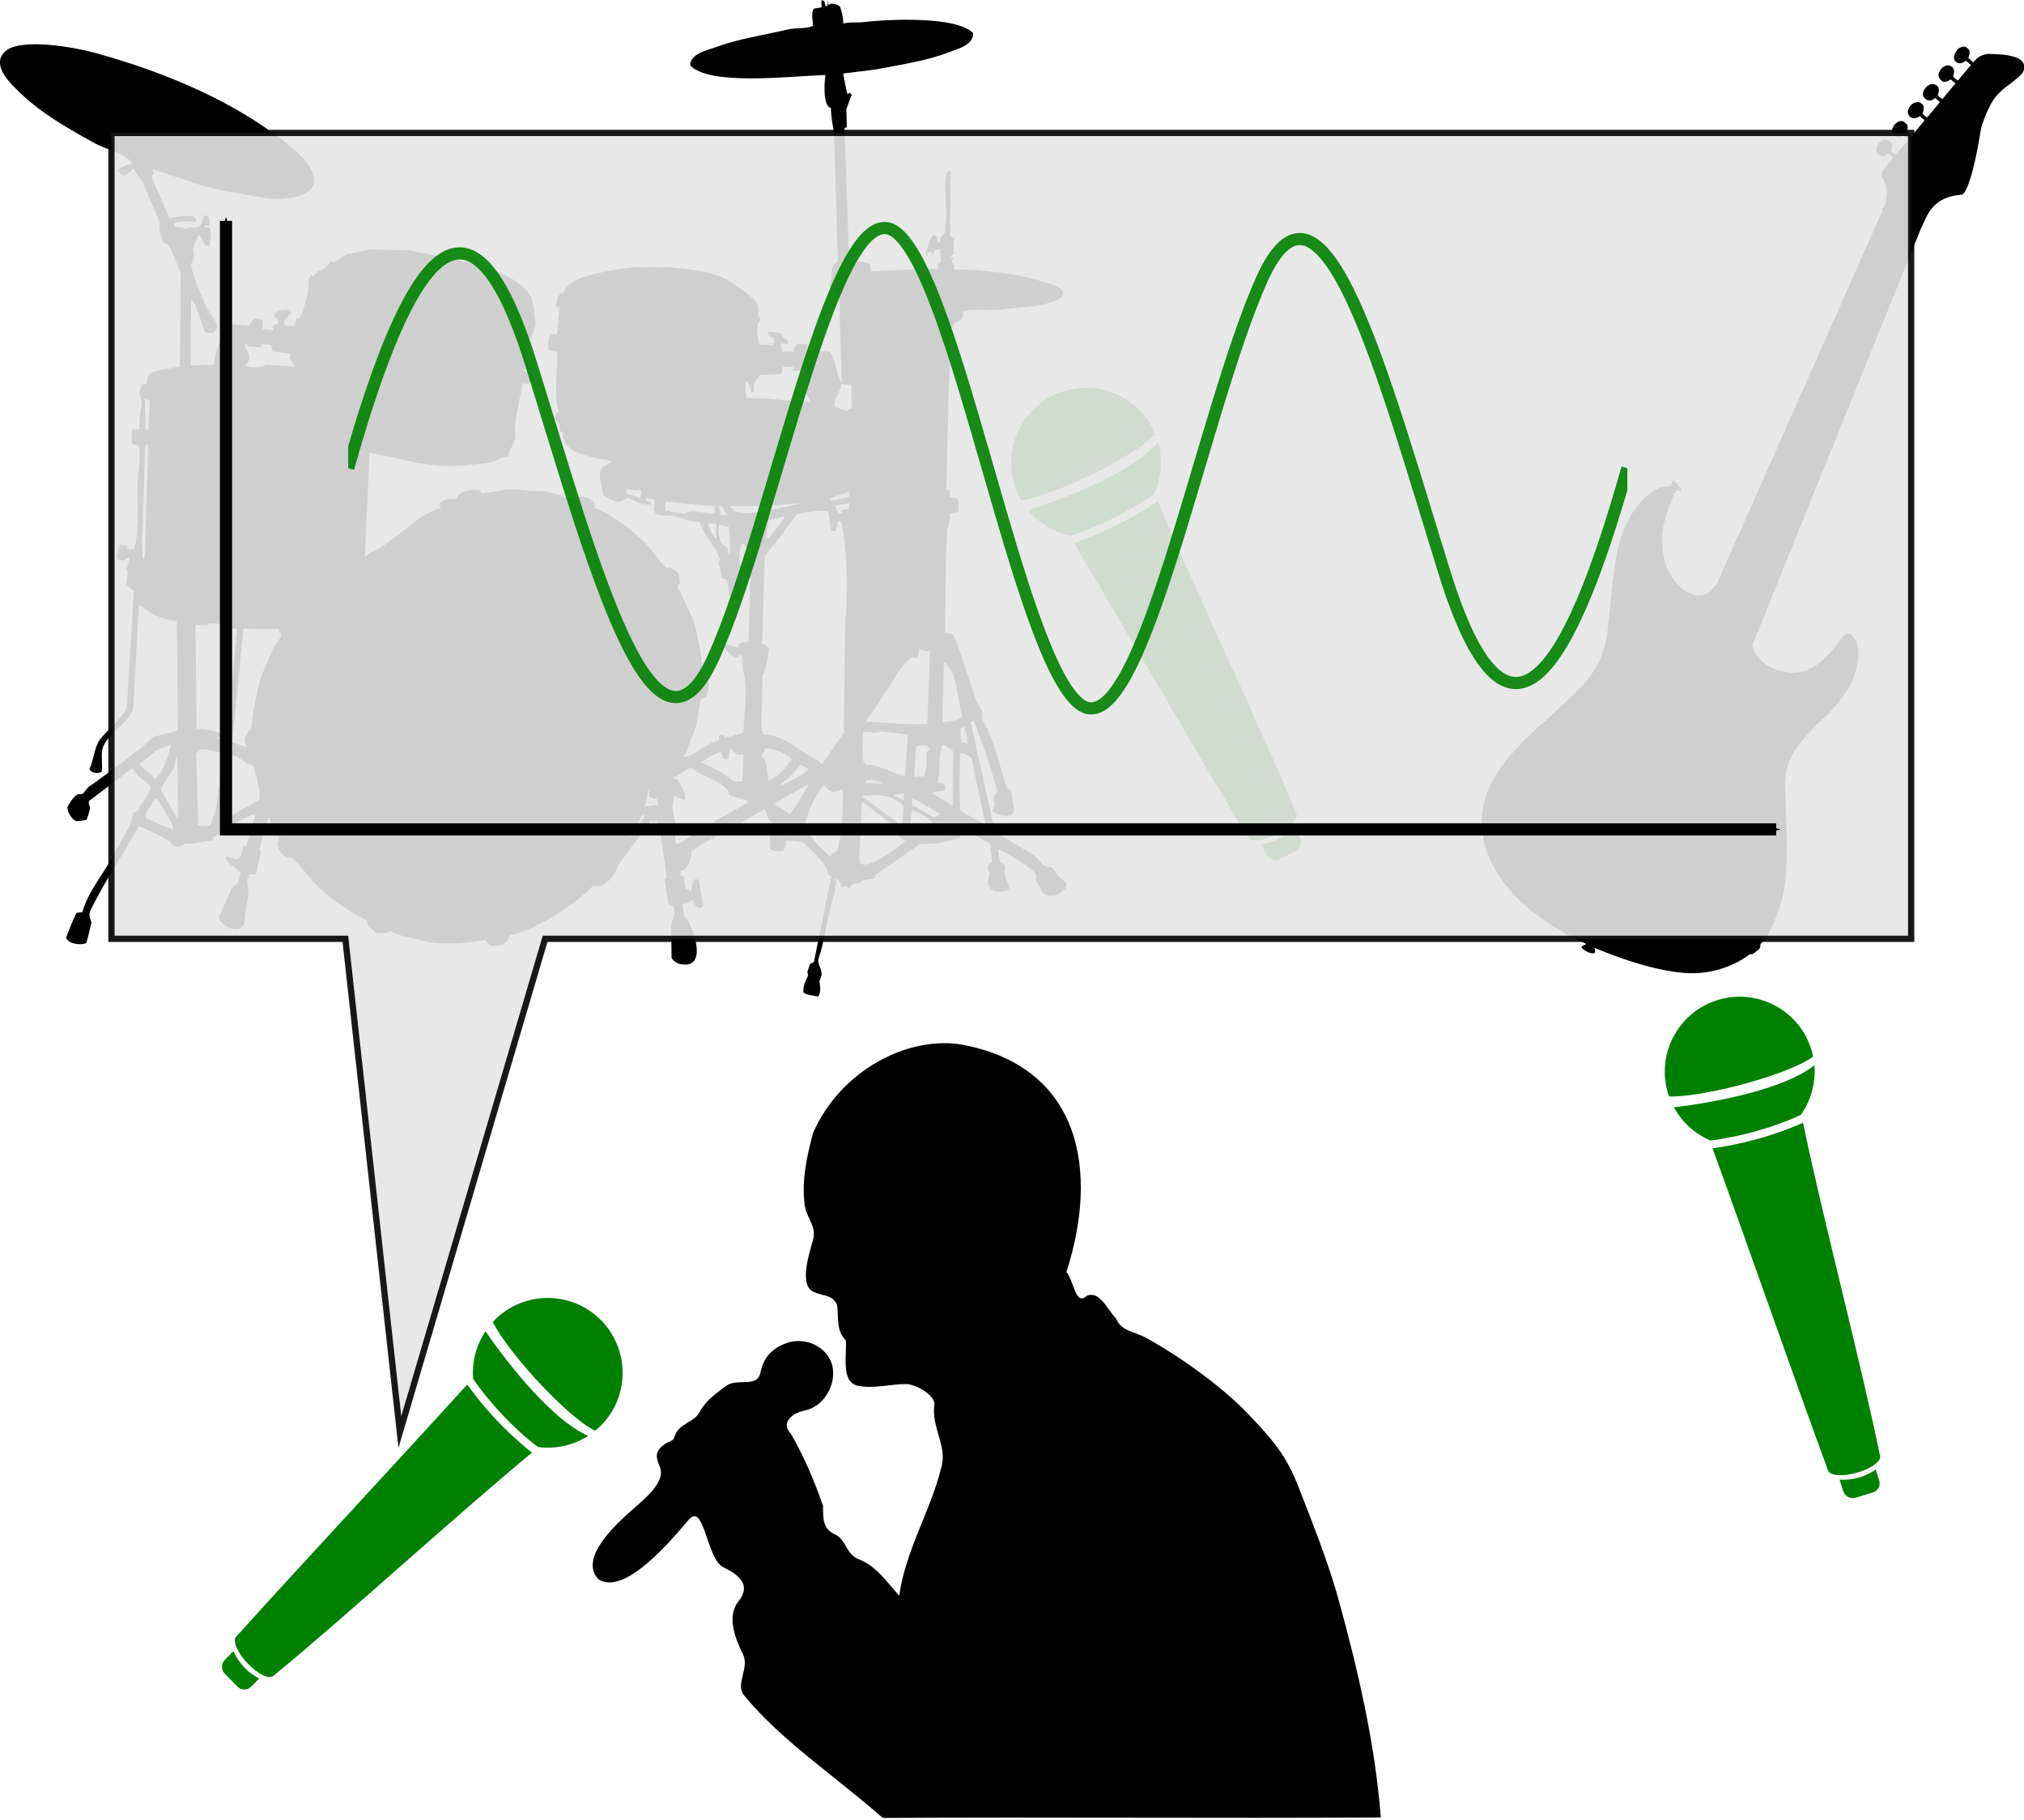 <?xml version="1.0" encoding="UTF-8" standalone="no"?>
<!-- Created with Inkscape (http://www.inkscape.org/) -->

<svg
   xmlns:dc="http://purl.org/dc/elements/1.1/"
   xmlns:cc="http://creativecommons.org/ns#"
   xmlns:rdf="http://www.w3.org/1999/02/22-rdf-syntax-ns#"
   xmlns:svg="http://www.w3.org/2000/svg"
   xmlns="http://www.w3.org/2000/svg"
   xmlns:xlink="http://www.w3.org/1999/xlink"
   xmlns:sodipodi="http://sodipodi.sourceforge.net/DTD/sodipodi-0.dtd"
   xmlns:inkscape="http://www.inkscape.org/namespaces/inkscape"
   width="140.815mm"
   height="126.645mm"
   viewBox="0 0 498.95 448.741"
   id="svg2"
   version="1.1"
   inkscape:version="0.91 r13725"
   sodipodi:docname="band_sing.svg">
  <sodipodi:namedview
     id="base"
     pagecolor="#ffffff"
     bordercolor="#666666"
     borderopacity="1.0"
     inkscape:pageopacity="0.0"
     inkscape:pageshadow="2"
     inkscape:zoom="1.4"
     inkscape:cx="239.45813"
     inkscape:cy="191.09286"
     inkscape:document-units="px"
     inkscape:current-layer="layer1"
     showgrid="false"
     fit-margin-top="0"
     fit-margin-left="0"
     fit-margin-right="0"
     fit-margin-bottom="0"
     inkscape:window-width="1278"
     inkscape:window-height="1003"
     inkscape:window-x="640"
     inkscape:window-y="0"
     inkscape:window-maximized="0" />
  <defs
     id="defs4">
    <marker
       inkscape:stockid="Arrow1Mend"
       orient="auto"
       refY="0.0"
       refX="0.0"
       id="Arrow1Mend"
       style="overflow:visible;"
       inkscape:isstock="true">
      <path
         id="path4666"
         d="M 0.0,0.0 L 5.0,-5.0 L -12.5,0.0 L 5.0,5.0 L 0.0,0.0 z "
         style="fill-rule:evenodd;stroke:#000000;stroke-width:1pt;stroke-opacity:1;fill:#000000;fill-opacity:1"
         transform="scale(0.4) rotate(180) translate(10,0)" />
    </marker>
    <marker
       inkscape:stockid="Arrow1Mstart"
       orient="auto"
       refY="0.0"
       refX="0.0"
       id="Arrow1Mstart"
       style="overflow:visible"
       inkscape:isstock="true">
      <path
         id="path4663"
         d="M 0.0,0.0 L 5.0,-5.0 L -12.5,0.0 L 5.0,5.0 L 0.0,0.0 z "
         style="fill-rule:evenodd;stroke:#000000;stroke-width:1pt;stroke-opacity:1;fill:#000000;fill-opacity:1"
         transform="scale(0.4) translate(10,0)" />
    </marker>
    <linearGradient
       id="linearGradient4091"
       y2="415.05"
       gradientUnits="userSpaceOnUse"
       x2="155.72"
       gradientTransform="matrix(1,0,0,-1,-18,678.03)"
       y1="373.08"
       x1="154.67">
      <stop
         id="stop9974"
         stop-color="#FFF"
         stop-opacity=".082"
         offset="0" />
      <stop
         id="stop9976"
         stop-color="#FFF"
         stop-opacity=".886"
         offset=".486" />
      <stop
         id="stop9978"
         stop-color="#FFF"
         stop-opacity=".082"
         offset="1" />
    </linearGradient>
    <linearGradient
       id="linearGradient4089"
       y2="964.73"
       gradientUnits="userSpaceOnUse"
       x2="837.84"
       gradientTransform="matrix(-1.018,0,0,1.018,919.74,-899.06)"
       y1="947.4"
       x1="807.75">
      <stop
         id="stop10081"
         stop-color="#5a5a5a"
         offset="0" />
      <stop
         id="stop10083"
         stop-color="#1e1e1e"
         offset="1" />
    </linearGradient>
    <linearGradient
       id="linearGradient4087"
       y2="360.72"
       spreadMethod="reflect"
       gradientUnits="userSpaceOnUse"
       x2="318.99"
       gradientTransform="matrix(0.216,-0.125,-0.125,-0.216,129.9,148.39)"
       y1="465.22"
       x1="322.99">
      <stop
         id="stop4900"
         stop-color="#6d674f"
         offset="0" />
      <stop
         id="stop4902-0"
         stop-color="#BBB"
         offset=".574" />
      <stop
         id="stop4904-7"
         stop-color="#6d674f"
         offset="1" />
    </linearGradient>
    <linearGradient
       id="linearGradient4085"
       y2="455.22"
       spreadMethod="reflect"
       gradientUnits="userSpaceOnUse"
       x2="314.83"
       gradientTransform="matrix(0.216,-0.125,-0.125,-0.216,120.98,154.41)"
       y1="379.72"
       x1="314.83">
      <stop
         id="stop4056"
         stop-color="#6d674f"
         offset="0" />
      <stop
         id="stop4062"
         stop-color="#BBB"
         offset=".697" />
      <stop
         id="stop4058"
         stop-color="#6d674f"
         offset="1" />
    </linearGradient>
    <radialGradient
       id="radialGradient4083"
       gradientUnits="userSpaceOnUse"
       cy="435.8"
       cx="300.68"
       gradientTransform="matrix(0.266,-0.154,-0.154,-0.266,133.14,169.15)"
       r="60">
      <stop
         id="stop4824-7"
         stop-color="#4d4d4d"
         offset="0" />
      <stop
         id="stop4826-8"
         stop-color="#4d4d4d"
         stop-opacity="0"
         offset="1" />
    </radialGradient>
    <radialGradient
       id="radialGradient4081"
       gradientUnits="userSpaceOnUse"
       cy="357.89"
       cx="286.07"
       gradientTransform="matrix(0.266,-0.154,-0.154,-0.266,133.14,169.15)"
       r="60">
      <stop
         id="stop4812"
         stop-color="#f9f9f9"
         stop-opacity=".673"
         offset="0" />
      <stop
         id="stop4814"
         stop-color="#f9f9f9"
         stop-opacity="0"
         offset="1" />
    </radialGradient>
    <linearGradient
       id="linearGradient4079"
       y2="374.97"
       gradientUnits="userSpaceOnUse"
       x2="1257.6"
       gradientTransform="matrix(1.018,0,0,1.018,-1252.1,-294.1)"
       y1="384.49"
       x1="1257.6">
      <stop
         id="stop10016"
         stop-color="#a0a0a0"
         offset="0" />
      <stop
         id="stop10027"
         stop-color="#c4c4c4"
         offset=".156" />
      <stop
         id="stop10022"
         stop-color="#b8b8b8"
         offset=".312" />
      <stop
         id="stop10025"
         stop-color="#ebebeb"
         offset=".945" />
      <stop
         id="stop10018"
         stop-color="#b6b6b6"
         offset="1" />
    </linearGradient>
    <linearGradient
       id="linearGradient4077"
       y2="998.24"
       gradientUnits="userSpaceOnUse"
       x2="829.44"
       gradientTransform="matrix(-1.018,0,0,1.018,919.49,-899.06)"
       y1="998.24"
       x1="819.89">
      <stop
         id="stop10073"
         stop-color="#cbcbcb"
         offset="0" />
      <stop
         id="stop10075"
         stop-color="#868686"
         offset="1" />
    </linearGradient>
    <filter
       id="filter10101"
       style="color-interpolation-filters:sRGB">
      <feGaussianBlur
         id="feGaussianBlur10103"
         stdDeviation="4.98" />
    </filter>
    <filter
       id="filter5184"
       style="color-interpolation-filters:sRGB">
      <feGaussianBlur
         id="feGaussianBlur5186"
         stdDeviation="2.354" />
    </filter>
    <filter
       id="filter10006"
       style="color-interpolation-filters:sRGB">
      <feGaussianBlur
         id="feGaussianBlur10008"
         stdDeviation="1.265" />
    </filter>
    <linearGradient
       y2="360.72"
       x2="318.99"
       y1="465.22"
       x1="322.99"
       spreadMethod="reflect"
       gradientTransform="matrix(0.216,-0.125,-0.125,-0.216,348.057,605.392)"
       gradientUnits="userSpaceOnUse"
       id="linearGradient3268"
       xlink:href="#linearGradient4087"
       inkscape:collect="always" />
    <radialGradient
       r="60"
       cy="435.8"
       cx="300.68"
       gradientTransform="matrix(0.266,-0.154,-0.154,-0.266,351.297,626.152)"
       gradientUnits="userSpaceOnUse"
       id="radialGradient3276"
       xlink:href="#radialGradient4083"
       inkscape:collect="always" />
    <radialGradient
       r="60"
       cy="357.89"
       cx="286.07"
       gradientTransform="matrix(0.266,-0.154,-0.154,-0.266,351.297,626.152)"
       gradientUnits="userSpaceOnUse"
       id="radialGradient3279"
       xlink:href="#radialGradient4081"
       inkscape:collect="always" />
    <filter
       inkscape:label="Air Spray"
       inkscape:menu="Scatter"
       inkscape:menu-tooltip="Convert to small scattered particles with some thickness"
       width="2"
       height="2"
       y="-0.5"
       x="-0.5"
       style="color-interpolation-filters:sRGB;"
       id="filter4999">
      <feGaussianBlur
         stdDeviation="0.01"
         result="result1"
         id="feGaussianBlur5001" />
      <feBlend
         in2="result1"
         result="fbSourceGraphic"
         mode="multiply"
         id="feBlend5003" />
      <feTurbulence
         baseFrequency="0.8"
         type="fractalNoise"
         seed="0"
         numOctaves="3"
         result="result3"
         id="feTurbulence5005" />
      <feDisplacementMap
         in="fbSourceGraphic"
         xChannelSelector="R"
         yChannelSelector="G"
         scale="50"
         result="result2"
         in2="result3"
         id="feDisplacementMap5007" />
      <feMorphology
         radius="1"
         operator="dilate"
         result="result4"
         id="feMorphology5009" />
      <feBlend
         mode="screen"
         in2="result2"
         id="feBlend5011" />
    </filter>
    <clipPath
       id="clipPath">
      <rect
         style="opacity:0.9;fill:#e6e6e6;stroke:#000000;stroke-width:3;stroke-miterlimit:4;stroke-dasharray:none;stroke-opacity:1"
         id="rect5021"
         width="160.714"
         height="119.286"
         x="-26.506"
         y="574.719" />
    </clipPath>
    <clipPath
       id="clipPathI">
      <rect
         y="356.147"
         x="49.208"
         height="165"
         width="397.143"
         id="rect5207"
         style="opacity:0.9;fill:#e6e6e6;stroke:#000000;stroke-width:3;stroke-miterlimit:4;stroke-dasharray:none;stroke-opacity:1" />
    </clipPath>
    <clipPath
       id="clipPathJ">
      <rect
         y="356.147"
         x="49.208"
         height="165"
         width="397.143"
         id="rect5294"
         style="opacity:0.9;fill:#e6e6e6;stroke:#000000;stroke-width:3;stroke-miterlimit:4;stroke-dasharray:none;stroke-opacity:1" />
    </clipPath>
    <clipPath
       id="clipPathh">
      <rect
         y="356.147"
         x="49.208"
         height="165"
         width="397.143"
         id="rect5446"
         style="opacity:0.9;fill:#e6e6e6;stroke:#000000;stroke-width:3;stroke-miterlimit:4;stroke-dasharray:none;stroke-opacity:1" />
    </clipPath>
    <clipPath
       id="clipPathG">
      <rect
         y="356.147"
         x="49.208"
         height="165"
         width="397.143"
         id="rect5602"
         style="opacity:0.9;fill:#e6e6e6;stroke:#000000;stroke-width:3;stroke-miterlimit:4;stroke-dasharray:none;stroke-opacity:1" />
    </clipPath>
    <clipPath
       id="clipPathP">
      <rect
         y="356.147"
         x="49.208"
         height="165"
         width="397.143"
         id="rect5762"
         style="opacity:0.9;fill:#e6e6e6;stroke:#000000;stroke-width:3;stroke-miterlimit:4;stroke-dasharray:none;stroke-opacity:1" />
    </clipPath>
    <clipPath
       id="clipPathf">
      <rect
         y="356.147"
         x="49.208"
         height="165"
         width="397.143"
         id="rect5926"
         style="opacity:0.9;fill:#e6e6e6;stroke:#000000;stroke-width:3;stroke-miterlimit:4;stroke-dasharray:none;stroke-opacity:1" />
    </clipPath>
    <clipPath
       id="clipPathc">
      <rect
         y="363.29"
         x="87.065"
         height="122.143"
         width="316.429"
         id="rect6307"
         style="opacity:0.9;fill:none;fill-opacity:1;stroke:#008000;stroke-width:3;stroke-miterlimit:4;stroke-dasharray:none;stroke-opacity:1" />
    </clipPath>
    <clipPath
       id="clipPathIZ">
      <rect
         y="363.29"
         x="87.065"
         height="122.143"
         width="316.429"
         id="rect6395"
         style="opacity:0.9;fill:none;fill-opacity:1;stroke:#008000;stroke-width:3;stroke-miterlimit:4;stroke-dasharray:none;stroke-opacity:1" />
    </clipPath>
    <clipPath
       id="clipPath6">
      <rect
         y="363.29"
         x="87.065"
         height="122.143"
         width="316.429"
         id="rect6573"
         style="opacity:0.9;fill:none;fill-opacity:1;stroke:#008000;stroke-width:3;stroke-miterlimit:4;stroke-dasharray:none;stroke-opacity:1" />
    </clipPath>
    <filter
       inkscape:label="Air Spray"
       inkscape:menu="Scatter"
       inkscape:menu-tooltip="Convert to small scattered particles with some thickness"
       width="2"
       height="2"
       y="-0.5"
       x="-0.5"
       style="color-interpolation-filters:sRGB;"
       id="filter6849">
      <feGaussianBlur
         stdDeviation="0.01"
         result="result1"
         id="feGaussianBlur6851" />
      <feBlend
         in2="result1"
         result="fbSourceGraphic"
         mode="multiply"
         id="feBlend6853" />
      <feTurbulence
         baseFrequency="0.8"
         type="fractalNoise"
         seed="0"
         numOctaves="3"
         result="result3"
         id="feTurbulence6855" />
      <feDisplacementMap
         in="fbSourceGraphic"
         xChannelSelector="R"
         yChannelSelector="G"
         scale="50"
         result="result2"
         in2="result3"
         id="feDisplacementMap6857" />
      <feMorphology
         radius="1"
         operator="dilate"
         result="result4"
         id="feMorphology6859" />
      <feBlend
         mode="screen"
         in2="result2"
         id="feBlend6861" />
    </filter>
  </defs>
  <g
     inkscape:label="Layer 1"
     inkscape:groupmode="layer"
     id="layer1"
     transform="translate(-1.351,-308.121)">
    <g
       transform="translate(-348.847,-9.148)"
       id="schlagzeug">
      <path
         style="clip-rule:evenodd;fill-rule:evenodd"
         inkscape:connector-curvature="0"
         id="path14624"
         d="m 581.459,383.538 c 0,-0.443 0,-0.889 0,-1.339 0.388,-0.181 0.628,-0.319 0.856,-0.666 -0.223,-1.018 -0.49,-1.766 -0.378,-2.762 -0.067,-0.033 -0.134,-0.067 -0.193,-0.099 -0.729,0.026 -0.752,0.181 -1.145,0.476 -0.157,0.353 -0.317,0.697 -0.477,1.053 -0.031,0 -0.062,0 -0.095,0 -0.028,-0.256 -0.061,-0.51 -0.096,-0.765 -0.349,0 -0.699,0 -1.046,0 -0.036,0.065 -0.062,0.124 -0.098,0.19 0,0.287 0,0.575 0,0.864 -0.846,-0.758 0.91,-4.885 1.526,-5.346 0.253,0.089 0.505,0.19 0.759,0.289 0.068,0.508 0.134,1.012 0.196,1.52 0.058,0.03 0.127,0.067 0.19,0.1 0.157,0 0.313,0 0.478,0 0,-0.45 0.044,-1.101 0.283,-1.342 0.982,-1.115 1.024,-0.212 0.953,-2.661 0.899,-3.569 -0.685,-10.76 0.571,-13.545 0.255,0 0.509,0 0.766,0 -0.034,5.342 -0.065,10.684 -0.1,16.017 0.354,0.1 0.702,0.199 1.054,0.288 -0.085,0.757 -0.379,3.385 -0.101,4.103 -0.251,0.189 -0.505,0.377 -0.76,0.577 0.032,0.055 0.064,0.12 0.092,0.188 0.226,0.064 0.445,0.124 0.668,0.19 0,0.031 0,0.065 0,0.097 -0.313,0.28 -0.411,0.265 -0.476,0.857 0.592,0.624 0.634,0.682 0.577,1.908 6.795,-0.126 16.476,1.142 21.738,2.957 1.848,0.631 4.266,0.904 5.055,2.572 0.034,0.286 0.067,0.574 0.096,0.856 -3.785,3.091 -9.773,2.605 -15.925,3.533 -1.611,0.239 -8.295,-0.346 -8.872,0.476 0.218,0.642 0.115,1.3 -0.279,1.619 -0.417,0.823 -1.42,0.812 -2.002,1.431 -1.792,3.626 -0.422,9.264 -1.147,14.202 -0.22,8.868 -0.445,17.744 -0.671,26.605 0.478,0.058 0.616,0.131 0.862,0.388 0,0.509 0,1.012 0,1.52 1.082,-0.058 1.607,0.132 2.192,0.766 -0.028,0.953 -0.062,1.906 -0.097,2.86 -0.665,0.131 -1.336,0.254 -2.004,0.385 -0.003,1.611 -0.361,2.961 -0.762,4.006 -0.059,1.806 -0.127,3.621 -0.192,5.431 -0.062,3.98 -0.123,7.949 -0.19,11.919 -0.029,2.638 -0.058,5.276 -0.093,7.913 0.637,0.165 1.272,0.323 1.905,0.477 0.679,0.534 2.835,7.699 3.435,9.256 1.108,2.86 1.87,6.879 3.623,9.245 0.215,0.28 0.296,2.565 0.289,2.573 2.776,4.917 4.142,11.087 5.907,16.69 0.356,0.191 0.701,0.383 1.054,0.568 0.225,0.354 0.811,5.13 0.762,5.245 -0.883,2.097 -4.024,0.945 -5.245,0.097 0.032,-0.754 0.268,-0.821 0.477,-1.238 0.268,-0.534 -0.447,-1.53 -0.191,-2.387 0.212,-0.713 0.797,-0.565 0.862,-1.619 -0.894,-2.893 -1.785,-5.785 -2.673,-8.677 -1.054,-2.83 -2.099,-5.654 -3.149,-8.491 -0.157,0.066 -0.319,0.131 -0.477,0.196 -0.196,0.19 -0.131,0.092 -0.189,0.477 1.972,8.929 3.938,17.862 5.909,26.796 3.183,1.876 6.36,3.746 9.536,5.622 1.034,0.666 1.778,2.201 2.768,2.767 0.606,0.346 1.232,0.043 1.716,0.383 0.611,0.425 0.799,1.09 1.239,1.716 0.828,0.763 1.651,1.522 2.478,2.285 -0.031,0.222 -0.067,0.442 -0.094,0.673 -0.671,1.515 -3.822,3.256 -5.725,1.619 -0.115,-0.105 -1.91,-3.337 -1.91,-3.337 0.034,-0.418 0.068,-0.829 0.102,-1.24 -0.486,-1.331 -7.701,-5.614 -9.345,-6.295 0.154,1.053 0.316,2.096 0.475,3.148 0.65,0.079 0.93,0.362 1.143,0.855 0.358,0.78 -0.071,1.676 0,2.195 0.157,1.115 1.053,1.897 1.053,3.721 -1.66,1.045 -4.595,0.79 -5.054,-1.143 -0.309,-1.289 0.327,-1.955 0.288,-2.769 -0.026,-0.469 -0.649,-1.281 -0.288,-2.096 0.154,-0.353 0.529,-0.551 0.954,-0.666 -0.191,-1.526 -0.383,-3.057 -0.577,-4.576 -2.284,-1.308 -4.573,-2.607 -6.861,-3.914 -0.067,0.033 -0.128,0.068 -0.191,0.099 0.016,0.74 -0.026,1.974 -0.477,2.285 -1.807,0.847 -3.992,1.11 -6.104,1.53 -1.211,0.031 -2.418,0.058 -3.621,0.089 -3.626,2.515 -7.243,5.022 -10.872,7.537 -0.389,0.404 0.052,0.65 -0.383,0.953 -0.891,0.124 -1.778,0.255 -2.67,0.378 -0.251,0.223 -0.506,0.442 -0.76,0.673 -0.699,0.126 -1.401,0.246 -2.101,0.381 -0.127,0.285 -0.255,0.573 -0.383,0.854 -0.573,0.023 -0.773,0.139 -0.854,-0.475 -0.353,0.131 -0.699,0.252 -1.051,0.383 -0.158,-0.1 -0.319,-0.189 -0.479,-0.288 0.067,-0.739 -0.185,-1.593 -1.048,-1.812 -0.154,2.809 -1.203,6.245 -1.813,8.677 -0.898,3.6 -1.336,7.399 -2.476,10.684 -0.545,1.571 0.564,2.41 0.666,3.906 0.047,0.632 -0.433,1.719 -0.571,2.004 0.204,0.97 0.434,2.557 -0.19,3.626 -0.1,0.032 -0.193,0.065 -0.287,0.089 -1.334,-0.327 -2.545,-0.278 -3.435,-0.953 -0.2,-1.924 0.801,-3.238 1.145,-4.289 -0.062,-0.254 -0.126,-0.511 -0.193,-0.766 0.227,-0.665 0.45,-1.33 0.67,-1.998 0.316,-0.152 0.636,-0.32 0.953,-0.474 1.431,-7.061 2.861,-14.113 4.297,-21.171 -0.288,-0.156 -0.579,-0.315 -0.867,-0.477 0.286,-2.064 -4.925,-6.933 -6.385,-8.006 -1.302,-0.1 -2.603,-0.189 -3.911,-0.289 0.039,1.201 -0.233,1.793 -0.665,2.481 -1.027,0.246 -2.312,0.157 -3.149,-0.285 -0.061,-1.276 -0.124,-2.549 -0.19,-3.816 0.19,-0.922 0.383,-1.849 0.572,-2.771 -1.214,-0.597 -1.15,-2.17 -1.812,-3.337 -3.398,1.907 -6.802,3.817 -10.197,5.721 -2.798,1.661 -5.658,2.869 -8.018,4.868 0.503,0.954 -1.006,4.093 -1.807,4.477 -0.254,0.034 -0.512,0.066 -0.765,0.1 0.033,0.443 0.067,0.889 0.097,1.334 0.226,0.031 0.445,0.063 0.668,0.097 0.156,0.988 0.317,1.974 0.477,2.958 0.744,0.059 0.958,0.257 1.242,0.758 0.06,-0.035 0.123,-0.056 0.188,-0.092 -0.005,-1.305 0.317,-2.228 0.855,-2.956 0.191,0 0.388,0 0.573,0 0.25,0.163 0.328,0.205 0.476,0.475 0.353,2.062 0.7,4.138 1.051,6.196 -0.487,0.338 -0.836,0.643 -1.527,0.288 -0.44,-0.597 -0.891,-1.208 -1.333,-1.808 -0.034,0 -0.064,0 -0.095,0 -0.338,0.639 -1.372,0.922 -2.195,1.043 0.129,0.956 0.254,1.907 0.382,2.86 1.362,0.304 6.95,13.613 -1.05,11.826 -0.794,-0.179 -1.698,-0.855 -2.005,-1.525 -0.03,-2.697 -0.06,-5.401 -0.091,-8.104 0.267,-1.323 1.556,-3.265 0.285,-4.669 -0.314,-0.069 -0.636,-0.131 -0.953,-0.2 -0.317,-2.092 -0.638,-4.189 -0.957,-6.286 0.194,-0.163 0.386,-0.32 0.574,-0.477 -0.543,-3.688 -1.08,-7.378 -1.619,-11.062 -0.236,-1.084 -0.797,-1.571 -0.862,-3.049 -0.995,0.731 -1.328,0.05 -1.714,0.277 -2.606,3.595 -5.216,7.186 -7.819,10.778 -0.684,1.97 -2.572,5.056 -5.242,5.25 -0.834,-0.592 -1.318,0 -1.91,0.856 -1.269,1.051 -2.538,2.093 -3.812,3.147 -3.718,2.657 -10.761,7.095 -15.832,8.006 -0.116,2.639 -5.258,3.781 -5.722,1.151 -4.042,0.61 -9.557,1.355 -14.111,0.477 -2.255,-0.509 -4.51,-1.02 -6.771,-1.528 -0.98,-0.379 -1.968,-0.765 -2.95,-1.142 -0.165,0.154 -0.321,0.309 -0.478,0.477 -0.951,0 -1.906,0 -2.864,0 -0.663,-0.668 -1.334,-1.342 -1.998,-2.006 -0.224,-0.289 -0.142,-0.881 -0.383,-1.143 -1.178,-0.635 -2.353,-1.273 -3.532,-1.908 -3.368,-2.138 -6.845,-4.676 -9.533,-7.536 -0.99,-1.052 -4.487,-5.793 -5.531,-6.099 -1.695,0.642 -3.099,-1.75 -3.337,-3.335 -0.099,-0.707 0.503,-0.985 0.382,-1.342 -0.209,-0.658 -2.255,-4.849 -2.667,-5.054 -0.731,2.639 -1.465,5.277 -2.195,7.915 0.402,0.188 0.386,0.188 0.377,0.765 -0.409,1.782 -0.82,3.558 -1.234,5.342 -0.539,-0.033 -1.083,-0.065 -1.625,-0.097 0,0.064 0,0.131 0,0.19 -1.129,2.308 0.158,2.719 -0.285,5.342 -0.223,1.428 -0.448,2.86 -0.668,4.288 -0.181,0.984 0.009,2.188 -0.477,2.86 -1.488,2.07 -5.874,0.009 -6.01,-2.194 0.987,-2.186 1.972,-4.381 2.961,-6.574 0.446,-0.799 1.224,-1.226 1.716,-1.906 0.225,-0.831 0.445,-1.654 0.668,-2.482 -1.177,-1.121 -2.877,-1.902 -3.721,-3.338 0.094,-0.189 0.194,-0.38 0.288,-0.568 0.88,0.31 2.536,0.961 3.052,0.38 0.588,-0.47 0.847,-2.057 1.046,-2.861 0.253,-0.068 0.507,-0.131 0.762,-0.188 0.765,-2.607 1.53,-5.219 2.292,-7.825 -2.541,0.343 -8.279,4.445 -10.495,5.818 -0.027,0.288 -0.061,0.577 -0.089,0.864 -2.138,-0.025 -3.492,0.477 -4.96,0.666 -0.571,0 -1.147,0 -1.713,0 -0.75,0.212 -1.176,0.732 -2.196,0.854 -0.252,-0.434 -0.681,-0.319 -1.147,-0.565 -0.103,-1.027 -6.94,-4.291 -8.297,-4.49 -1.237,2.128 -2.479,4.266 -3.712,6.397 -2.78,4.485 -5.56,9.065 -7.915,13.822 -0.896,1.8 -0.315,1.98 0,3.427 0,0.033 0,0.068 0,0.099 0,0 -1.132,4.793 -1.242,4.958 -1.454,0.623 -4.284,0.254 -4.96,-1.234 -0.089,-0.311 2.318,-6.022 2.573,-6.207 0.479,-0.057 0.953,-0.12 1.43,-0.188 0.938,-3.647 3.377,-7.074 5.245,-10.011 2.319,-3.64 4.286,-7.568 6.393,-11.252 0.576,-1.012 0.461,-2.366 1.045,-3.338 0.288,-0.031 0.571,-0.064 0.859,-0.097 0.775,-2.111 2.793,-3.815 3.243,-6.1 -0.888,-1.48 -1.656,-1.653 -2.96,-2.67 -0.503,-0.668 -1.014,-1.333 -1.525,-2.007 -3.526,2.673 -7.056,5.342 -10.582,8.015 -0.534,0.838 0.37,1.238 0.097,2.192 -0.17,0.576 -0.558,2.091 -0.859,2.572 -0.797,0.101 -1.588,0.19 -2.387,0.289 -1.101,-0.289 -2.225,-2.104 -2.288,-3.435 0.348,-0.808 1.671,-2.804 2.478,-3.149 0.446,-0.055 0.891,-0.122 1.342,-0.188 0.44,-0.544 0.886,-1.077 1.328,-1.62 0.731,-0.511 1.465,-1.018 2.196,-1.527 3.584,-2.641 7.226,-5.333 10.775,-8.105 1.048,-0.919 2.096,-1.84 3.147,-2.761 1.996,-0.509 4.006,-1.021 6.005,-1.53 -0.094,-9.023 -0.189,-18.056 -0.283,-27.082 -3.851,-0.223 -6.986,-2.127 -9.248,-4.001 -0.037,0 -0.062,0 -0.099,0 -0.474,8.581 -0.951,17.161 -1.428,25.743 -1.373,3.696 -5.766,5.658 -7.343,9.153 -0.818,1.808 0.034,5.203 -0.477,6.388 -1.255,0.45 -2.387,0.277 -2.955,-0.754 1.077,-2.107 1.185,-5.394 2.573,-7.253 1.488,-1.987 6.057,-5.799 6.675,-8.011 0.574,-9.568 1.145,-19.135 1.716,-28.703 -0.729,-0.288 -1.352,-0.961 -1.808,-1.52 0.091,-1.054 0.189,-2.107 0.283,-3.149 -0.071,-0.23 -0.391,-0.345 -0.283,-0.861 0.196,-0.996 0.846,-1.069 0.566,-2.576 -0.186,0 -0.377,0 -0.566,0 -0.194,0.226 -0.385,0.446 -0.576,0.668 -0.726,0.009 -1.266,-0.133 -1.716,-0.377 0.011,-1.152 0.212,-2.845 0.765,-3.528 0.474,0.058 0.951,0.126 1.428,0.191 0.1,0.065 0.191,0.122 0.288,0.188 0,0.255 0,0.512 0,0.766 0.574,0 1.145,0 1.713,0 1.386,-4.881 0.548,-11.237 0.859,-16.786 0.146,-2.593 0.857,-6.434 0.189,-8.957 -0.611,0.016 -1.164,-0.015 -1.525,-0.196 -0.268,-1.168 -0.278,-2.376 0,-3.525 0.571,-0.068 1.147,-0.124 1.721,-0.19 -0.01,-2.245 0.233,-4.406 0.569,-6.01 0.27,-1.3 -0.561,-1.849 -0.569,-3.147 0.254,-0.637 0.503,-1.275 0.757,-1.91 0.354,0 0.702,0 1.054,0 0.094,-0.628 0.189,-1.272 0.285,-1.907 1.603,-2.059 5.064,-1.6 7.915,-2.478 0.06,-7.688 0.125,-15.379 0.191,-23.07 -0.954,-2.264 -1.905,-4.515 -2.861,-6.775 -0.406,-0.425 -1.126,-0.288 -1.428,-0.855 -0.353,-0.984 -0.702,-1.975 -1.053,-2.96 0.066,-0.576 0.126,-1.143 0.189,-1.716 -1.459,-3.461 -2.924,-6.93 -4.383,-10.389 -0.666,-0.921 -1.336,-1.851 -2.004,-2.772 -0.126,0 -0.254,0 -0.382,0 -0.553,0.75 -1.305,1.111 -2.188,1.53 -0.412,-0.296 -0.812,-0.492 -1.053,-0.953 -0.181,-0.496 0.05,-0.643 0.288,-0.953 0.961,-0.388 1.674,-0.797 2.764,-1.054 0,-0.124 0,-0.257 0,-0.377 -1.621,-2.055 -6.67,-3.297 -9.151,-4.68 -6.547,-3.639 -13.256,-7.42 -18.41,-12.483 -1.871,-1.848 -7.231,-6.573 -3.718,-10.019 3.744,-3.657 17.558,-1.053 22.408,0.289 16.576,4.586 31.839,11.068 44.152,20.027 2.477,1.792 10.545,7.588 9.722,11.922 -0.701,3.72 -7.71,4.558 -12.58,3.712 -5.879,-1.02 -11.205,-1.857 -16.403,-3.427 -3.621,-1.208 -7.247,-2.418 -10.87,-3.624 0.094,0.409 0.189,0.82 0.285,1.231 -0.191,0.196 -0.388,0.388 -0.574,0.577 1.494,3.434 2.992,6.861 4.478,10.298 1.367,-0.076 4.789,-1.134 6.109,-0.191 0.37,0.231 0.49,0.519 0.571,1.045 -2.02,0.024 -3.875,-0.204 -5.628,0.386 0.013,0.42 0.042,0.535 0.189,0.766 0,0.057 0,0.122 0,0.188 1.333,-0.041 2.251,0.115 3.052,0.476 0,-0.13 0,-0.253 0,-0.387 1.017,0.041 2.893,0.207 3.34,-0.475 0.446,-0.762 0.539,-1.957 1.147,-2.573 0.315,0.166 0.631,0.32 0.951,0.475 0.15,0.707 0.173,1.434 0.092,2.196 -0.336,-0.032 -1.3,-0.131 -1.522,0.287 0.063,0 0.126,0 0.191,0 0.542,0.069 1.08,0.126 1.619,0.189 0.044,1.391 0.196,3.206 -0.477,4.579 -0.034,0 -0.062,0 -0.097,0 -1.378,-0.23 -1.223,-1.85 -2.002,-2.672 -0.159,0 -0.319,0 -0.477,0 0,0.067 0,0.131 0,0.188 -0.33,0.823 -0.663,1.441 -0.951,2.007 -0.786,1.562 0.723,3.106 -0.765,4.669 -0.044,2.357 3.55,10.736 4.671,12.303 0.684,0.953 1.658,2.072 1.813,3.526 -0.322,0.519 -0.598,0.806 -0.951,1.241 -0.741,0.084 -1.475,0.066 -2.096,-0.1 -0.692,-1.512 -2.229,-7.519 -3.437,-8.101 -0.034,5.439 -0.066,10.873 -0.094,16.306 1.904,-0.067 3.814,-0.125 5.719,-0.19 -0.113,-1.982 1.997,-7.692 3.055,-8.491 -0.133,-0.09 -0.256,-0.189 -0.382,-0.277 0.29,-0.561 0.529,-0.928 0.954,-1.341 1.678,0.164 3.369,0.322 5.05,0.477 0.338,-0.84 0.82,-1.513 1.625,-1.908 0.568,0.165 1.145,0.319 1.714,0.476 0,0.766 0,1.53 0,2.296 0.786,0.031 1.978,0.007 2.384,0.477 0.351,-0.106 0.284,-0.084 0.477,-0.289 -0.126,-0.222 -0.255,-0.444 -0.383,-0.664 0.233,-0.551 0.383,-0.734 1.145,-0.766 0.065,-0.411 0.131,-0.83 0.194,-1.241 -0.351,-0.189 -0.703,-0.378 -1.05,-0.574 0.034,-0.255 0.062,-0.501 0.094,-0.758 0.781,-0.822 1.962,-0.995 3.623,-0.953 -0.03,0.157 -0.063,0.314 -0.093,0.476 0.155,0 0.313,0 0.48,0 0.055,-0.262 0.003,-0.139 0.185,-0.196 -0.065,0.223 -0.127,0.451 -0.185,0.673 -0.558,0.831 -2.082,1.504 -1.433,2.951 0.939,0.025 1.973,0.183 2.576,-0.089 0.092,-0.51 0.186,-1.02 0.286,-1.53 0.427,-0.105 0.737,-0.1 0.953,-0.378 0.953,-2.112 1.645,-4.957 1.999,-7.346 0.235,-1.603 -0.414,-1.761 0.763,-3.149 0.332,0.294 0.237,0.23 0.858,0.196 0,-0.196 0,-0.385 0,-0.573 1.201,-0.791 3.243,-1.315 3.72,-2.861 1.608,0.204 2.877,-1.365 4.29,-1.907 1.873,-0.377 3.755,-0.765 5.627,-1.143 3.24,0.059 6.486,0.124 9.728,0.189 10.173,2.357 25.578,3.888 30.036,11.63 0.233,0.411 1.093,6.121 0.954,6.771 -0.242,1.11 -0.778,1.881 -1.052,3.248 -0.384,0.079 -0.481,0.079 -0.661,0.378 -0.535,1.069 -0.129,2.097 -0.194,3.05 -0.226,1.207 -0.448,2.415 -0.67,3.623 0.737,0.149 1.503,0.38 2.006,0.766 0,0.122 0,0.253 0,0.377 -0.904,-0.165 -1.653,-0.608 -2.578,-0.475 0,0.098 0,0.19 0,0.285 0.859,0.224 1.716,0.443 2.578,0.668 0,0.221 0,0.441 0,0.666 -0.518,1.412 -0.898,2.455 -2.578,1.716 -0.639,3.335 -1.27,6.673 -1.907,10.011 -0.144,1.233 0.309,2.311 0,3.726 -0.225,1.017 -1.104,2.588 -1.524,3.526 -0.031,0.285 -0.065,0.573 -0.097,0.862 -0.349,0.022 -0.699,0.057 -1.046,0.089 -0.898,0.279 -1.934,0.937 -2.957,1.241 -1.574,0.47 -3.104,0.385 -4.957,0.666 -9.146,1.391 -18.206,-1.628 -25.268,-2.95 0,0.055 0,0.123 0,0.185 -0.382,8.452 -0.765,16.909 -1.147,25.365 0.702,-0.188 1.084,-0.765 1.719,-1.051 6.261,-2.795 10.033,-8.638 16.972,-10.866 -0.096,-0.386 -0.191,-0.763 -0.289,-1.15 0.849,-0.855 2.57,-1.281 4.203,-1.042 0.452,-1.877 3.711,-2.673 5.812,-2.097 0.126,0.246 0.255,0.501 0.38,0.754 1.812,-0.276 3.627,-0.565 5.434,-0.854 3.149,-0.542 6.33,0.37 8.773,0.288 3.139,-0.107 6.121,1.75 8.966,2.096 1.069,-1.511 4.208,-0.377 4.674,0.953 0,0.379 0,0.766 0,1.143 4.556,1.431 10.729,6.503 13.633,9.822 0.907,1.035 3.211,4.503 4.293,4.957 0.74,-0.7 2.616,0.977 2.857,1.527 0.095,0.7 0.192,1.399 0.291,2.096 -0.226,0.257 -0.451,0.509 -0.672,0.766 0,0.088 3.231,6.714 3.624,7.726 1.145,2.952 1.686,6.288 2.29,9.722 0.095,1.53 0.191,3.05 0.281,4.579 2.207,0.328 1.763,3.978 0.67,5.434 -0.381,0.163 -0.76,0.32 -1.145,0.477 0,0.1 0,0.195 0,0.289 -0.631,2.577 -0.5,4.543 -1.331,6.959 -0.922,2.352 -1.846,4.702 -2.767,7.061 2.891,-0.664 5.505,-3.368 8.678,-4.291 -0.139,-0.78 -0.071,-1.619 0.763,-1.341 0.496,0.148 0.572,0.33 0.665,0.864 1.529,-0.453 3.055,-0.895 4.576,-1.341 0.11,-4.701 1.112,-10.962 0,-14.875 -0.487,-1.726 0.325,-3.6 -0.951,-4.48 -0.022,0.46 -0.086,0.6 -0.57,0.856 -1.745,-0.38 -2.701,-1.653 -3.43,-3.05 0.029,-0.065 0.058,-0.122 0.093,-0.191 1.382,0.026 2.103,0.685 3.428,0.577 0.403,-1.331 1.485,-1.002 2.674,-1.242 0.156,-5.245 0.316,-10.495 0.475,-15.739 -0.665,0 -1.336,0 -2.004,0 0,0.067 0,0.131 0,0.198 -0.584,1.52 -0.469,3.912 -1.042,5.245 -2.904,0.97 -1.895,-2.818 -2.867,-5.056 -0.413,-0.131 -0.825,-0.257 -1.236,-0.388 0.035,-1.908 -0.553,-2.547 -0.765,-3.904 0.157,-0.189 0.322,-0.386 0.476,-0.577 -1.228,-3.466 -3.872,-5.562 -5.054,-9.242 -2.714,-0.115 -4.339,-1.145 -6.672,-1.53 -1.405,-0.231 -3.511,0.089 -4.292,-0.765 -0.597,-0.649 -0.142,-2.3 -0.101,-3.338 -0.725,-0.123 -1.458,-0.251 -2.191,-0.377 0,0.254 0,0.509 0,0.766 0.733,0.115 1.498,0.318 1.338,0.854 -2.426,0.215 -4.159,-0.838 -5.818,-1.719 -0.55,0.199 -1.111,0.75 -1.621,0.954 -1.306,0.534 -3.668,-1.101 -4.575,-1.619 0.193,-0.985 -1.123,-4.085 -0.573,-5.911 0.432,-1.435 2.276,-1.32 2.767,-2.48 -0.067,0 -0.129,0 -0.189,0 -0.923,-0.154 -1.847,-0.312 -2.772,-0.477 -4.051,-0.946 -9.335,-1.924 -9.058,-6.386 -1.218,-0.503 -0.542,-1.167 -0.953,-2.294 -0.285,-0.277 -0.571,-0.566 -0.855,-0.854 -0.029,-0.682 -0.008,-1.399 0.191,-1.809 0.475,0.008 0.385,0.082 0.663,-0.099 -0.925,-2.087 -0.781,-8.566 -0.477,-11.35 0.094,-0.849 0.237,-3.16 -0.186,-3.619 -0.607,-0.133 -1.21,-0.253 -1.816,-0.384 -0.358,-1.316 -0.217,-3.003 0.477,-4.004 0.506,0.066 1.017,0.123 1.525,0.189 0.07,-2.138 0.464,-4.215 0.576,-6.575 -0.288,-0.162 -0.576,-0.32 -0.865,-0.477 0.364,-1.546 0.33,-2.95 1.913,-3.246 0.983,-3.749 8.158,-4.818 12.394,-5.622 7.253,-1.381 20.619,-0.797 26.511,1.71 2.446,1.052 4.999,3.073 7.053,4.677 0.747,0.574 1.709,1.685 2.005,2.67 0,0.733 0,1.461 0,2.195 0.139,0.256 0.617,0.408 0.573,0.954 -0.045,0.492 -0.55,0.696 -0.671,1.043 -0.403,1.176 0.005,4.841 0.573,5.155 1.144,0.055 2.291,0.121 3.433,0.189 0,-0.134 0,-0.257 0,-0.377 -0.613,0.021 -1.262,0.016 -1.619,-0.199 0.653,0.03 1.311,0.13 1.619,-0.09 -0.028,-0.356 -0.062,-0.699 -0.095,-1.053 -0.657,-0.311 -1.207,-0.56 -1.524,-1.241 0.152,-0.239 0.118,-0.232 0.383,-0.378 0.616,-0.141 2.676,0.215 3.237,0.565 0.032,0.289 0.066,0.576 0.098,0.865 0.681,0.157 1.027,0.523 1.431,0.954 -0.029,0.154 -0.064,0.319 -0.098,0.477 -0.089,0.03 -0.19,0.065 -0.285,0.1 -0.545,0.104 -0.775,-0.152 -1.333,-0.289 -0.066,0.155 -0.129,0.31 -0.188,0.478 0.154,0.565 0.317,1.142 0.474,1.715 0.922,0.024 1.842,0.059 2.765,0.093 0.035,-0.97 0.483,-1.465 0.953,-1.996 0.797,0.021 1.593,0.058 2.382,0.088 0.033,0.543 0.067,1.086 0.1,1.619 1.778,0.064 3.557,0.131 5.34,0.196 1.461,1.103 1.639,5.87 2.953,7.53 0.031,0 0.065,0 0.098,0 -0.16,-5.146 -0.319,-10.299 -0.474,-15.443 -0.165,-1.366 0.274,-5.631 -0.383,-6.299 -0.85,-0.681 -2.038,-0.901 -2.194,-2.29 0.831,-0.872 0.298,-3.141 0.858,-4.479 0.263,-0.627 0.804,-0.888 1.238,-1.331 -0.318,-10.521 -0.636,-21.043 -0.953,-31.564 -0.299,-1.855 -0.754,-4.019 -0.763,-6.196 -1.996,-0.369 -1.658,-6.149 -1.336,-8.113 -8.832,0.241 -28.494,2.745 -33.374,-2.384 0.095,-2.967 4.275,-3.721 6.578,-4.569 5.306,-1.965 11.842,-2.95 17.168,-4.2 2.863,-0.673 4.207,-0.072 6.576,-0.953 -0.105,-1.266 -0.592,-3.696 0.285,-4.289 0.608,-0.1 1.21,-0.189 1.813,-0.287 -0.074,-0.79 -0.071,-1.169 0,-1.809 0.225,0.089 0.448,0.189 0.668,0.288 0.098,0.408 0.19,0.82 0.285,1.232 0.16,-0.026 0.315,-0.058 0.48,-0.089 0,-0.412 0,-0.834 0,-1.241 0.03,0 0.059,0 0.088,0 -0.033,0.565 -0.07,0.843 0.288,1.05 0.53,-0.789 2.245,0 2.676,0.28 0.441,1.226 0.81,2.542 0.854,4.292 1.607,-0.496 3.188,-0.142 5.15,-0.378 6.586,-0.78 23.005,-1.415 26.893,2.762 -0.102,3.008 -3.739,3.788 -6.01,4.673 -5.418,2.123 -11.881,3.076 -18.308,4.291 -2.575,0.32 -5.151,0.635 -7.726,0.955 0,0.031 0,0.067 0,0.099 0.11,0.655 0.742,4.258 1.051,4.956 0.157,-0.099 0.316,-0.188 0.477,-0.287 0.188,0.131 0.377,0.254 0.571,0.385 -0.442,1.2 -0.891,2.408 -1.336,3.618 0.034,1.493 0.068,2.992 0.1,4.485 -0.194,0.058 -0.389,0.125 -0.575,0.191 0.381,10.896 0.764,21.805 1.144,32.703 1.881,0.451 3.821,-0.067 5.052,0.864 0.161,0.566 0.323,1.141 0.479,1.709 5.202,-0.108 10.742,-0.551 16.403,-0.568 z M 411.25,402.042 c -0.254,0.058 -0.509,0.12 -0.763,0.189 0,0.121 0,0.252 0,0.376 0.459,0.689 1.65,2.301 0.953,3.724 -0.241,0.484 -0.594,0.428 -0.764,1.142 0.064,0 0.13,0 0.193,0 0.763,0.428 4.901,0.428 4.86,-0.287 2.384,0.156 4.768,0.321 7.152,0.476 0,-0.031 0,-0.065 0,-0.097 -0.741,-1.065 -1.1,-1.465 -1.24,-3.05 -1.399,-0.223 -2.795,-0.445 -4.196,-0.665 -0.152,-0.512 -0.32,-1.022 -0.475,-1.53 -0.765,-0.089 -1.53,-0.189 -2.287,-0.277 -0.055,0.539 -0.136,0.556 -0.382,0.854 -0.988,-0.1 -1.973,-0.189 -2.958,-0.289 -0.032,-0.188 -0.06,-0.376 -0.094,-0.565 z m 131.972,5.619 c -0.097,0.576 -0.194,1.143 -0.283,1.719 -1.551,0.322 -3.872,0.212 -5.441,0.285 -0.289,0.742 -0.831,1.146 -1.24,1.811 -0.352,0.573 -0.028,1.784 -0.283,2.293 -0.204,0.131 -0.231,0.214 -0.387,0.377 -0.058,-0.031 -0.12,-0.065 -0.186,-0.098 0.007,-1.322 -0.657,-2.302 -1.432,-2.86 0.034,1.397 0.066,2.803 0.1,4.2 5.67,-0.032 10.864,0.772 16.019,1.041 0,-0.088 0,-0.188 0,-0.276 -1.874,-2.377 -1.923,-3.757 -0.194,-6.296 -0.039,-0.422 -0.136,-1.003 -0.383,-1.242 -0.657,-0.096 -2.596,0.092 -3.812,0.098 -0.034,-0.098 -0.065,-0.193 -0.094,-0.285 0.094,-0.19 0.191,-0.386 0.283,-0.577 -0.03,-0.031 -0.063,-0.065 -0.093,-0.089 -0.862,-0.034 -1.716,-0.065 -2.575,-0.1 z m 14.396,4.003 c -0.067,2.538 -2.037,3.477 -1.712,5.918 1.014,0.316 2.032,0.634 3.052,0.954 0.455,-0.393 0.607,-0.534 1.236,-0.577 -0.029,-1.972 -0.061,-3.944 -0.095,-5.91 -0.78,0.085 -1.627,0.074 -2.289,-0.1 -0.062,-0.097 -0.127,-0.188 -0.192,-0.285 z m -170.779,11.44 c -0.097,-2.368 0.283,-4.199 0.29,-7.052 -0.416,-0.188 -0.833,-0.378 -1.242,-0.574 0.063,2.546 0.126,5.085 0.189,7.626 0.065,0.032 0.128,0.065 0.188,0.101 0.194,-0.035 0.385,-0.068 0.574,-0.101 z m -0.857,3.822 c -0.223,7.118 -0.448,14.234 -0.671,21.355 -0.173,1.182 -0.181,6.269 0.194,6.672 0.128,-0.092 0.254,-0.191 0.382,-0.28 0.289,-9.253 0.571,-18.501 0.855,-27.747 -0.249,0 -0.503,0 -0.76,0 z m 118.621,10.965 c 0.034,0.411 0.062,0.822 0.097,1.242 1.803,-0.026 2.041,0.731 3.43,0.953 0.065,-0.642 0.128,-1.273 0.189,-1.907 -0.028,-0.068 -0.061,-0.132 -0.089,-0.199 -1.284,0.356 -2.196,-0.031 -3.626,-0.089 z m 54.638,0.565 c -0.858,0.692 -3.91,1.138 -4.384,1.819 0,0.156 0,0.311 0,0.476 1.338,-0.132 3.343,-0.684 4.766,-1.143 0,-0.388 0,-0.766 0,-1.153 -0.128,0 -0.254,0 -0.382,0 z m -32.71,5.533 c -0.06,-0.665 -0.12,-1.33 -0.188,-1.996 -4.101,-0.225 -8.193,-0.584 -11.918,-1.152 -0.031,0.065 -0.066,0.131 -0.097,0.199 -0.131,0.507 -0.403,1.676 0,2.096 1.492,0.251 2.99,0.508 4.481,0.762 0.779,-0.17 1.351,-0.762 2.578,-0.573 1.714,0.221 3.43,0.442 5.143,0.665 z m 20.697,-2.672 c -1.174,0.099 -2.354,0.199 -3.529,0.288 -3.79,0.607 -8.964,0.388 -13.542,0.388 1.539,3.427 9.77,1.027 12.871,0.377 1.562,-0.319 3.115,-0.634 4.678,-0.954 0,-0.03 0,-0.065 0,-0.099 -0.161,0 -0.32,0 -0.478,0 z m 12.013,0 c -1.048,0.199 -2.099,0.388 -3.144,0.576 0.092,0.78 0.554,1.593 1.046,2.004 0.159,-0.031 0.319,-0.065 0.476,-0.097 0.024,-0.43 0.068,-0.519 0.192,-0.765 0.572,-0.09 1.147,-0.189 1.716,-0.288 0.031,-0.443 0.065,-0.888 0.097,-1.332 -0.128,-0.03 -0.254,-0.065 -0.382,-0.099 z m -31.656,0.676 c -0.067,0.021 -0.131,0.058 -0.194,0.089 0.163,0.699 0.317,1.397 0.479,2.097 0.653,0.041 0.994,0.115 1.428,-0.09 0,-0.1 0,-0.191 0,-0.288 -0.474,-0.396 -0.816,-1.096 -1.047,-1.719 -0.22,-0.031 -0.444,-0.067 -0.666,-0.089 z m 23.741,1.143 c -1.557,0.288 -3.115,0.566 -4.674,0.854 -1.174,1.593 -2.351,3.181 -3.526,4.769 -1.462,1.87 -2.923,3.757 -4.388,5.627 -0.22,7.184 -0.446,14.367 -0.666,21.552 0.838,0.115 1.334,0.675 1.719,1.241 -0.315,2.489 -0.681,4.66 -1.625,6.676 -0.026,2.638 -0.059,5.276 -0.094,7.914 -0.296,1.732 -0.412,5.457 0.377,6.573 4.135,-0.017 8.214,3.313 10.876,5.057 1.086,0.715 2.68,1.142 3.432,2.195 0.06,-0.034 0.125,-0.068 0.193,-0.101 1.745,-2.506 3.493,-5.021 5.243,-7.529 0.065,-5.276 0.122,-10.553 0.189,-15.829 0.064,-3.879 0.127,-7.76 0.186,-11.637 0.719,-7.136 0.495,-18.077 -1.042,-24.789 -0.131,0 -0.257,0 -0.385,0 -0.092,0.064 -0.192,0.131 -0.283,0.189 -0.227,0.766 -0.45,1.527 -0.671,2.293 -0.38,0 -0.76,0 -1.143,0 -0.225,-1.685 -0.445,-3.372 -0.666,-5.054 -1.023,0.172 -1.97,0.062 -3.054,0 z m -8.104,1.52 c -1.208,0.287 -2.418,0.576 -3.626,0.864 0.062,1.624 -0.78,3.573 -0.282,4.765 0.188,-0.154 0.379,-0.322 0.571,-0.477 1.27,-1.685 2.543,-3.372 3.813,-5.053 0,-0.034 0,-0.069 0,-0.1 -0.159,0 -0.316,0 -0.476,0 z m -16.402,1.815 c -0.708,-0.05 -1.742,-0.353 -2.097,-0.098 0.417,1.001 1.071,3.244 2.097,3.626 0,-0.094 0,-0.191 0,-0.29 -0.319,-0.994 -0.078,-2.204 0,-3.238 z m 0.765,0.092 c -0.623,1.272 -0.019,3.938 0.57,4.772 0.415,0.283 0.826,0.568 1.24,0.858 0.416,0.558 0.181,1.601 0.859,1.905 -0.017,-0.781 -0.296,-6.844 -0.385,-6.959 -0.711,0.062 -1.452,-0.396 -2.285,-0.576 z m 7.529,4.579 c -0.107,0.646 -0.021,1.451 -0.669,1.336 -0.245,-0.039 -0.048,0.092 -0.285,-0.097 -0.222,-0.38 -0.441,-0.763 -0.668,-1.145 -0.154,0.037 -0.314,0.069 -0.474,0.1 -0.438,0.97 -0.823,4.292 -0.288,5.434 0.607,0.034 1.208,0.066 1.815,0.089 1.034,-0.481 1.535,-4.306 0.857,-5.716 -0.096,0 -0.192,0 -0.289,0 z m -136.732,20.117 c 0.089,8.581 0.189,17.172 0.283,25.751 1.868,-0.173 5.347,0.356 6.293,1.522 -0.034,0.131 -0.065,0.254 -0.097,0.386 -0.443,0.03 -0.891,0.057 -1.337,0.088 0.035,0.068 0.066,0.134 0.1,0.199 0.793,0.189 1.587,0.377 2.384,0.566 0.061,-0.032 0.123,-0.064 0.189,-0.09 0.799,-9.09 1.588,-18.189 2.384,-27.271 -0.032,-0.063 -0.068,-0.131 -0.097,-0.194 -0.664,0.005 -2.017,-0.019 -2.382,-0.383 0.223,-0.03 0.443,-0.062 0.668,-0.097 -0.032,-0.123 -0.062,-0.254 -0.1,-0.378 -1.76,-0.034 -3.935,-0.799 -5.431,-0.189 0.029,0.056 0.063,0.124 0.092,0.189 0.163,0.035 0.319,0.065 0.477,0.092 0,0.032 0,0.064 0,0.098 -1.143,-0.098 -2.288,-0.189 -3.427,-0.289 z m 11.819,0.957 c -0.922,9.31 -1.843,18.632 -2.765,27.943 1.146,0.445 2.287,0.886 3.435,1.33 0,-0.131 0,-0.253 0,-0.377 -0.925,-1.842 0.142,-3.083 1.236,-4.201 0.195,-1.528 0.386,-3.05 0.577,-4.578 0.576,-3.064 1.132,-6.245 2.193,-8.957 0.854,-2.037 1.713,-4.07 2.57,-6.109 0.585,-1.143 1.918,-2.342 2.098,-3.714 -0.416,-0.459 -0.514,-0.599 -0.571,-1.24 -2.978,0.139 -5.668,0.05 -8.773,-0.097 z m 169.257,5.627 c -1.161,0.009 -1.688,-0.296 -2.573,-0.477 -0.034,0.09 -0.067,0.189 -0.102,0.288 -0.12,0.601 -0.255,1.208 -0.378,1.808 -0.723,0.127 -1.006,-0.262 -1.333,-0.097 -2.832,1.627 -4.302,5.234 -6.106,7.914 -1.748,2.604 -3.496,5.22 -5.243,7.823 0,0.034 0,0.059 0,0.092 4.714,0.065 9.899,0.953 15.066,0.477 0.224,-5.941 0.444,-11.886 0.669,-17.828 z m 3.435,2.573 c -0.134,4.987 -0.257,9.979 -0.388,14.967 0.033,0 0.065,0 0.1,0 1.611,-0.411 3.688,-0.338 4.859,-1.43 -1.448,-4.577 -1.103,-10.973 -4.571,-13.537 z m 4.862,16.018 c -0.254,0.157 -0.511,0.322 -0.766,0.477 0.032,1.086 0.06,2.163 0.096,3.248 0.576,0.156 1.145,0.311 1.715,0.476 -0.03,-0.1 -0.065,-0.199 -0.094,-0.288 0.008,-0.796 -0.369,-3.265 -0.951,-3.914 z m -24.794,1.242 c -0.026,1.423 -0.364,6.816 0.189,7.439 0.223,0.255 0.445,0.509 0.671,0.764 1.633,-0.533 7.582,2.31 9.436,2.763 0.258,-3.438 0.514,-6.863 0.768,-10.301 -2.13,-0.254 -4.262,-0.509 -6.393,-0.766 -0.537,0.101 -1.08,0.189 -1.621,0.289 -1.017,-0.063 -2.031,-0.121 -3.05,-0.188 z m 19.738,3.149 c -1.222,1.053 -0.679,7.686 -1.337,9.533 0.766,-0.034 1.284,0.049 1.72,0.288 0.135,0.453 0.204,0.888 0.093,1.428 -0.528,0.148 -2.955,0.314 -3.242,0.765 1.685,1.012 3.369,2.033 5.056,3.049 0.031,0 0.065,0 0.092,0 0,-3.399 0,-6.803 0,-10.206 0.048,-0.978 0.275,-2.603 -0.092,-3.427 -0.766,-0.477 -1.53,-0.953 -2.289,-1.43 z m -190.715,0.089 c -1.239,0.675 -2.02,0.681 -3.335,1.43 -1.331,1.085 -2.667,2.164 -4.003,3.249 0,0.031 0,0.062 0,0.089 1.108,1.488 2.934,2.007 3.718,3.814 0.186,-0.132 0.06,-0.01 0.197,-0.189 1.985,-2.049 2.944,-5.229 3.812,-8.394 -0.131,0 -0.254,0 -0.388,0 z m 183.564,7.825 c 0.857,-0.032 1.714,-0.065 2.575,-0.098 -0.042,-1.084 0.28,-1.522 0.477,-2.096 0.319,-0.964 -0.589,-4.003 0.666,-4.391 -0.1,-0.573 -0.336,-0.978 -0.86,-1.143 -0.644,-0.162 -1.736,0.073 -2.384,0.289 -0.158,2.473 -0.314,4.956 -0.474,7.438 z m -36.428,-6.961 c -0.127,0.031 -0.252,0.057 -0.383,0.089 -0.051,1.08 -0.582,1.027 -0.855,1.818 1.778,1.33 1.147,3.688 1.81,6.196 0.098,-0.098 0.192,-0.189 0.285,-0.289 2.285,-1.003 3.928,-3.231 5.343,-5.142 0,-0.069 0,-0.132 0,-0.2 -1.832,-1.265 -3.382,-2.334 -6.2,-2.473 z m -139.502,0.189 c -0.291,0.56 -0.637,0.649 -1.048,1.053 0.155,5.911 0.315,11.818 0.475,17.727 0.873,0.076 2.489,0.24 3.052,0 0.262,-1.297 1.118,-3.017 1.427,-4.192 0.191,-1.716 0.383,-3.435 0.577,-5.146 0.6,-2.858 1.208,-5.727 1.808,-8.588 -2.413,-0.015 -3.576,-0.83 -6.29,-0.854 z m 130.728,0 c -0.542,0.526 -0.255,1.923 -0.856,2.384 -0.096,0.065 -0.193,0.131 -0.287,0.188 -0.223,-0.088 -0.442,-0.188 -0.663,-0.288 -0.225,-0.566 -0.444,-1.143 -0.671,-1.708 -1.861,0.696 -3.313,1.703 -4.962,2.572 0.034,0.064 0.065,0.121 0.101,0.19 1.859,0.681 3.579,1.493 5.146,2.483 0.923,0.666 1.846,1.33 2.768,1.996 0.639,0.22 1.684,-0.026 2.284,0.189 0.1,-2.154 0.194,-4.318 0.285,-6.478 -0.028,-0.067 -0.062,-0.133 -0.091,-0.198 -1.365,0.183 -2.217,-0.14 -2.667,-1.331 -0.134,0 -0.254,0 -0.388,0 z m 56.643,0.854 c -0.363,1.368 -0.416,13.39 0,14.31 2.067,1.173 4.129,2.353 6.201,3.526 -1.182,-5.532 -2.354,-11.063 -3.53,-16.594 -0.875,-0.484 -1.397,-1.135 -2.671,-1.242 z m -179.744,0.676 c -0.828,4.258 -1.653,8.515 -2.478,12.772 -0.11,0.919 0.367,1.808 0.288,2.958 1.045,-0.224 8.53,-4.308 9.057,-4.957 0.526,-1.658 -0.948,-6.138 -1.428,-8.2 -2.078,-0.38 -3.172,-2.327 -5.439,-2.573 z m -13.348,0.089 c -0.574,0.823 -0.414,2.122 -0.954,3.15 -0.899,1.72 -2.23,3.344 -3.147,5.15 1.399,2.411 2.798,4.826 4.194,7.242 0.066,0 0.128,0 0.189,0 -0.094,-5.177 -0.189,-10.364 -0.283,-15.542 z m 153.615,2.196 c -0.951,1.084 -1.904,2.161 -2.858,3.238 -0.721,0.581 -1.731,1.1 -2.193,1.914 1.284,-0.27 6.22,-3.025 7.053,-3.911 -0.06,-0.099 -0.122,-0.188 -0.188,-0.288 -0.606,-0.319 -1.208,-0.634 -1.813,-0.953 z m -27.176,0.765 c -1.397,0.82 -2.795,1.651 -4.197,2.474 0.034,0.065 0.064,0.131 0.095,0.196 0.356,0.058 0.702,0.123 1.053,0.191 0.492,1.239 2.342,3.62 1.718,5.051 -1.16,-0.073 -1.765,-0.786 -2.771,-1.048 0.131,1.1 -0.351,2.247 -0.283,3.047 0.283,1.373 0.57,2.737 0.859,4.103 -0.16,0.186 -0.32,0.385 -0.475,0.574 0.154,1.399 0.314,2.795 0.475,4.191 0.035,0 0.062,0 0.094,0 2.384,-0.559 3.607,-2.211 5.436,-3.338 4.072,-2.284 8.142,-4.576 12.207,-6.863 0,-0.152 0,-0.32 0,-0.475 -0.807,-0.115 -3.909,-1.126 -4.676,-1.53 -0.023,-0.37 -0.074,-0.93 -0.283,-1.143 -2.069,-2.177 -4.798,-2.899 -7.632,-4.388 -0.587,-0.304 -0.855,-0.869 -1.619,-1.043 z m 44.438,2.95 c -0.35,0.031 -0.705,0.065 -1.051,0.097 -0.03,0.034 -0.066,0.065 -0.096,0.1 0,0.155 0,0.311 0,0.476 0.03,0.035 0.065,0.058 0.096,0.092 1.384,0.059 2.864,0.232 4.292,0.098 -0.032,-0.065 -0.066,-0.132 -0.098,-0.19 -1.341,-0.287 -1.587,-0.665 -3.144,-0.673 z m -15.448,1.15 c -2.733,1.554 -5.466,3.114 -8.203,4.666 0.034,0.068 0.065,0.134 0.1,0.19 1.207,0.831 2.416,1.661 3.622,2.482 1.768,-1.792 2.993,-4.65 4.382,-6.772 0.19,-0.278 0.346,-0.396 0.1,-0.565 z m 3.907,0.091 c -1.346,2.086 -6.711,9.961 -3.242,12.591 0.495,0.923 3.849,4.538 4.958,5.055 0.368,-0.951 0.892,-0.789 1.432,-1.239 1.518,-3.091 1.616,-10.637 1.624,-15.352 -3.076,1.032 -2.603,1.082 -4.771,-1.054 z m -40.905,4.963 c 0,-0.45 0,-0.896 0,-1.339 -0.64,-0.215 -1.483,-0.4 -2.102,-0.668 0,-0.54 0,-1.082 0,-1.619 -0.06,0.037 -0.123,0.057 -0.19,0.094 -0.287,1.306 -0.572,2.604 -0.854,3.912 1.043,-0.123 2.094,-0.258 3.145,-0.38 z m 60.547,-2.861 c -0.822,0.126 -1.65,0.249 -2.476,0.38 0.034,0.066 0.066,0.123 0.094,0.191 0.825,0.382 1.654,0.763 2.481,1.14 0.037,-0.632 0.196,-1.407 -0.1,-1.711 z m -7.149,0.477 c -0.985,0.026 -1.965,0.058 -2.953,0.095 0.032,0.131 0.062,0.251 0.093,0.382 3.178,2.288 6.358,4.57 9.536,6.864 0.033,0 0.064,0 0.094,0 0.035,-1.192 0.797,-4.165 0.189,-4.864 -1.622,-1.646 -3.616,-2.508 -6.959,-2.477 z m 9.348,0.569 c -0.034,0.608 -0.064,1.207 -0.094,1.815 1.872,1.043 3.745,2.095 5.622,3.141 0.448,-0.254 0.888,-0.5 1.338,-0.757 -0.067,-0.1 -0.134,-0.196 -0.193,-0.289 -2.225,-1.304 -4.451,-2.603 -6.673,-3.91 z m -186.512,0.099 c -0.676,1.35 -2.628,3.428 -2.484,4.958 2.258,0.981 4.511,1.973 6.775,2.957 0,-0.32 0,-0.639 0,-0.954 -0.545,-1.134 -3.438,-6.565 -4.291,-6.961 z m 174.112,0.855 c -0.155,3.723 -0.317,7.438 -0.477,11.163 -0.158,0.993 -0.254,3.835 0.188,4.189 2.184,1.266 9.592,-4.108 10.97,-5.62 -0.062,-0.1 -0.125,-0.198 -0.193,-0.287 -0.836,-0.354 -1.823,-1.143 -2.191,-2.007 0.163,-0.331 0.613,-0.77 0.383,-0.855 -2.895,-2.194 -5.787,-4.391 -8.679,-6.583 z m 11.923,6.961 c 2.583,0.09 4.607,-0.361 5.337,-2.096 -0.065,-0.032 -0.129,-0.062 -0.185,-0.1 -0.939,-0.901 -3.498,-2.331 -4.869,-2.573 -0.094,1.589 -0.191,3.184 -0.282,4.769 z m -66.083,-3.626 c -0.982,1.787 -1.968,3.562 -2.956,5.345 0.035,0 0.063,0 0.098,0 0.061,-0.031 0.126,-0.066 0.186,-0.1 1.083,-1.585 2.17,-3.173 3.243,-4.768 -0.107,-0.31 -0.131,-0.252 -0.285,-0.478 -0.092,0 -0.191,0 -0.285,0 z m 73.804,2.861 c -0.269,0.534 -0.503,0.757 -0.666,1.529 1.049,-0.156 2.096,-0.319 3.149,-0.477 -0.033,-0.065 -0.065,-0.131 -0.102,-0.189 -0.788,-0.288 -1.582,-0.576 -2.381,-0.864 z" />
    </g>
    <g
       transform="matrix(0.918,0.396,-0.396,0.918,447.116,-66.368)"
       id="e_x5F_gitarre">
      <path
         style="clip-rule:evenodd;fill-rule:evenodd"
         inkscape:connector-curvature="0"
         id="path25951"
         d="m 191.87,341.917 c 0,0 0.315,-2.747 3.462,-3.733 0.751,-0.234 3.823,-1.667 6.338,-1.53 0.595,0.032 2.528,0.392 2.34,2.696 -0.102,1.303 -2.59,5.204 -2.876,5.893 -0.692,1.675 -1.756,3.24 -1.217,10.165 0.098,1.22 2.888,10.563 2.7,16.053 -0.063,1.887 -0.854,1.663 -0.99,1.843 -0.137,0.18 -4.135,1.8 -5.125,6.479 -0.114,0.543 -0.27,1.616 -0.27,3.865 0,0.407 0.078,0.407 -0.047,0.462 l 2.52,110.929 c 0,0 0.149,0.656 0.477,1.079 0.333,0.415 3.545,4.014 10.642,1.917 1.237,-0.367 5.654,-1.873 7.856,-10.415 0.203,-0.786 0.454,-4.319 2.113,-4.229 0.677,0.035 4.546,1.08 5.039,9.715 0.138,2.426 -0.72,7.466 -3.419,13.264 -0.892,1.926 -2.559,6.969 -2.876,9.081 -0.074,0.5 -0.692,4.088 1.35,8.823 0.548,1.275 7.599,15.02 9.578,22.306 0.438,1.618 1.605,6.619 1.065,11.658 0,0 0.102,1.166 -0.047,1.769 -0.148,0.603 -0.242,0.751 -0.27,0.931 -0.027,0.181 -0.417,1.315 -0.417,1.315 0,0 -0.086,0.149 0.031,0.298 0.118,0.155 0.271,0.845 0,1.29 -0.27,0.454 -0.571,1.198 -0.81,1.322 0,0 -0.059,0.267 -0.18,0.33 -0.122,0.062 -0.392,0.085 -0.392,0.085 l -0.211,0.274 c 0,0 -0.595,1.135 -0.747,1.166 0,0 -4.003,6.761 -12.638,9.46 -1.252,0.392 -8.138,2.747 -21.988,2.927 -0.587,0.008 -0.152,0.234 -0.152,0.234 l 0.36,0.572 c 0,0 0.121,0.266 -0.149,0.476 -0.27,0.211 -1.191,0.556 -2.756,0.156 -1.052,-0.274 -0.45,-0.751 -0.45,-0.751 l 0.387,-0.484 c 0,0 0.36,-0.321 -0.059,-0.298 -0.418,0.031 -10.671,-0.133 -18.856,-3.239 -2.039,-0.768 -17.358,-6.206 -18.078,-21.27 -0.084,-1.752 -0.72,-7.863 6.161,-22.074 0.448,-0.931 4.992,-11.068 5.667,-13.901 0.483,-2.034 1.213,-6.521 0,-11.017 -0.068,-0.251 -0.698,-2.79 -2.024,-6.714 -1.745,-5.161 -3.858,-12.094 -4.361,-16.311 -0.111,-0.895 -1.305,-10.435 3.776,-15.826 0.919,-0.979 1.813,-1.112 1.813,-1.112 0,0 -0.092,-0.301 0.149,-0.359 0.243,-0.062 0.54,0.239 0.481,-0.18 -0.059,-0.419 -0.149,-1.08 -0.149,-1.08 0,0 -0.062,-0.391 0.297,-0.302 0.36,0.091 2.189,0.99 2.369,1.17 0.18,0.18 0.333,0.36 -0.059,0.481 -0.391,0.121 -0.96,0.481 -0.96,0.481 0,0 -0.12,0.149 0.031,0.235 0.148,0.094 0.297,0.273 0.148,0.359 -0.148,0.095 -0.39,0.062 -0.39,0.062 0,0 -0.119,0.094 -0.029,0.243 0.09,0.148 0.266,0.564 0.239,1.407 -0.029,0.838 0.27,5.212 0.81,7.341 0.538,2.132 2.729,7.434 6.086,9.715 1.283,0.868 3.867,2.938 7.735,2.28 1.485,-0.258 2.729,-1.619 2.877,-2.069 0.151,-0.45 0.54,-1.498 0.54,-1.498 l 0.374,-1.08 1.052,-100.787 -0.169,-0.18 c 0,0 -0.242,-0.156 0.029,-0.634 0.211,-0.368 0.184,-4.198 -2.934,-6.354 -0.601,-0.419 -0.962,-1.174 -0.603,-2.371 0.358,-1.2 0.902,-3.177 0.902,-3.177 0,0 0.09,-0.211 -0.211,-0.302 -0.301,-0.089 -1.201,-0.355 -1.201,-0.355 l -0.207,0.149 c 0,0 -0.573,1.467 -2.041,1.017 -0.591,-0.18 -1.498,-0.928 -0.899,-2.785 0.039,-0.118 0.72,-1.804 2.249,-1.292 0.587,0.196 1.109,0.51 1.078,1.832 -0.006,0.211 -0.027,0.23 0.198,0.32 0.225,0.091 1.057,0.293 1.17,0.314 0.112,0.022 0.157,0.022 0.225,-0.243 0.066,-0.274 1.348,-4.229 1.371,-4.342 0.021,-0.111 0.09,-0.182 -0.135,-0.272 -0.225,-0.09 -1.236,-0.402 -1.236,-0.402 l -0.18,0.066 c 0,0 -0.699,1.46 -2.136,0.876 -0.751,-0.305 -1.371,-0.895 -0.878,-2.538 0.165,-0.541 0.923,-1.848 2.205,-1.308 0.237,0.102 1.237,0.227 1.147,1.848 0,0 0,0.133 0.203,0.203 0.202,0.062 1.147,0.359 1.147,0.359 0,0 0.225,-0.023 0.247,-0.161 0.021,-0.137 1.326,-4.542 1.326,-4.542 0,0 0.045,-0.133 -0.157,-0.223 -0.203,-0.09 -1.169,-0.384 -1.169,-0.384 0,0 -0.114,-0.137 -0.157,0.024 -0.045,0.156 -1.013,1.506 -2.205,0.967 -0.785,-0.356 -1.303,-0.947 -0.832,-2.652 0.172,-0.622 1.191,-1.848 2.316,-1.369 0.218,0.086 1.102,0.355 1.102,1.908 0,0.291 -0.024,0.224 0.18,0.291 0.201,0.07 0.855,0.359 1.125,0.335 0.27,-0.019 0.246,-0.289 0.315,-0.535 0.066,-0.247 1.191,-4.026 1.191,-4.026 0,0 0,-0.212 -0.27,-0.246 -0.18,-0.024 -1.035,-0.317 -1.035,-0.317 0,0 -0.09,-0.108 -0.156,0.023 -0.068,0.133 -0.744,1.394 -1.71,1.17 -0.418,-0.098 -2.046,-0.223 -1.461,-2.562 0.097,-0.395 0.719,-2.003 2.315,-1.643 0.444,0.102 1.192,0.564 1.147,1.933 0,0 -0.021,0.18 0.18,0.25 0.202,0.067 1.011,0.338 1.125,0.314 0.111,-0.024 0.18,-0.024 0.27,-0.314 0.09,-0.293 1.258,-4.248 1.258,-4.248 0,0 0.159,-0.227 -0.066,-0.294 -0.225,-0.066 -1.26,-0.36 -1.26,-0.36 0,0 -0.09,-0.09 -0.157,0.067 -0.068,0.156 -0.921,1.506 -1.89,1.079 -0.424,-0.188 -1.618,-0.449 -1.282,-2.362 0.069,-0.384 0.585,-2.09 2.204,-1.797 0.318,0.056 1.214,0.36 1.259,1.914 0.008,0.243 0.09,0.199 0.202,0.266 0.113,0.07 1.125,0.337 1.125,0.337 0,0 0.159,0.203 0.271,-0.243 0.113,-0.454 1.371,-4.366 1.35,-4.452 -0.024,-0.094 0.18,0 -0.249,-0.16 -0.426,-0.156 -1.282,-0.427 -1.348,-0.336 -0.069,0.089 -0.72,1.529 -1.98,1.192 -0.64,-0.173 -1.483,-0.72 -1.011,-2.833 0.072,-0.336 0.876,-1.956 2.271,-1.372 0.315,0.128 0.99,0.359 1.035,1.913 0.004,0.25 0.022,0.199 0.202,0.241 0.18,0.048 1.125,0.384 1.125,0.384 l 0.291,0.048 z" />
    </g>
    <g
       transform="matrix(0.499,0.867,-0.867,0.499,670.798,137.559)"
       id="layer1-9"
       inkscape:label="Layer 1"
       style="fill:#008000">
      <path
         inkscape:connector-curvature="0"
         id="rect6342"
         d="m 238.788,420.695 c -2.497,9.885 3.5,19.934 13.384,22.43 0.391,0.099 0.778,0.146 1.169,0.218 4.857,-8.311 10.037,-28.826 9.161,-35.626 -0.427,-0.141 -0.841,-0.295 -1.284,-0.407 -9.885,-2.497 -19.933,3.499 -22.43,13.384 z m 25.714,-12.205 c 1.435,9.268 -4.144,25.504 -8.278,35.164 4.22,0.11 8.268,-1.233 11.53,-3.674 0.005,-0.01 0.033,-0.012 0.038,-0.023 1.391,-3.271 2.744,-7.374 3.666,-11.041 0.928,-3.693 1.716,-7.881 1.966,-11.453 -1.792,-3.869 -4.9,-7.101 -8.922,-8.973 z m 5.227,31.968 c 22.548,3.908 60.497,11.085 82.974,14.919 1.331,0.336 3.155,-2.304 4.055,-5.868 0.9,-3.563 0.556,-6.699 -0.774,-7.035 -21.715,-7.22 -58.917,-17.334 -80.653,-24.518 -1.6e-4,0.01 -0.007,0.02 -0.007,0.03 l 0.053,0.045 c -0.137,1.311 -0.315,2.674 -0.53,4.052 -0.003,0.02 -0.012,0.041 -0.015,0.061 -0.382,2.386 -0.883,4.829 -1.52,7.349 -0.627,2.481 -1.351,4.854 -2.136,7.103 -0.006,0.008 -0.001,0.023 -0.007,0.03 -0.465,1.321 -0.935,2.598 -1.441,3.831 z m 86.382,13.589 2.9,0.637 c 1.31,0.293 2.611,-0.528 2.919,-1.834 l 1.005,-4.29 c 0.309,-1.306 -0.471,-2.581 -1.781,-2.874 l -2.779,-0.608 c 0.361,3.049 -0.553,6.36 -2.265,8.969 z"
         style="fill:#008000;stroke:none" />
    </g>
    <g
       transform="matrix(0.528,0,0,0.528,171.325,351.697)"
       inkscape:label="Camada 1"
       id="layer1-3">
      <path
         d="m 90.425,765.739 c -21.59,-19 -47.66,-36.28 -64.64,-57.15 -3.933,-4.833 2.957,-12.495 -0.423,-19.142 -3.55,-6.984 -7.474,-17.313 -2.188,-23.896 6.564,-8.173 0.193,-13.289 -7.022,-16.733 -8.334,-3.978 -8.556,-33.303 -17.913,-20.945 -6.415,7.487 -28.191,33.856 -40.269,26.674 -9.483,-9.371 8.774,-25.784 15.801,-31.947 5.931,-5.202 15.181,-12.731 13.099,-19.745 -0.825,-2.778 -3.231,-6.03 0.059,-9.27 3.29,-3.24 5.691,-2.326 6.456,-4.922 1.987,-6.741 8.825,-6.038 11.961,-11.968 2.749,-5.197 7.726,-8.469 11.923,-11.699 5.036,-3.875 14.794,1.401 16.374,-6.765 1.453,-6.771 5.111,-10.785 11.932,-13.251 9.118,-3.297 20.332,2.536 20.975,12.684 0.48,7.585 -4.691,16.292 -13.121,17.924 -4.943,0.957 -12.113,5.694 -6.532,11.526 6.115,10.575 11.032,22.125 14.96,33.582 -0.059,6.449 0.151,11.084 6.038,13.712 4.852,2.167 4.664,9.177 11.14,11.602 8.088,3.029 13.291,11.261 19.251,17.579 2.612,-21.424 14.703,-40.186 19.777,-60.928 2.966,-9.938 -4.678,-18.82 -3.245,-29.032 0.699,-4.984 -8.182,-9.943 -13.213,-10.458 -7.673,-0.066 -16.026,2.326 -22.962,0.775 -7.564,-1.692 -4.518,-14.032 -5.176,-20.889 -4.74,-4.679 -3.179,-10.689 -4.109,-16.611 -2.595,-5.225 -6.088,-3.969 -11.302,-6.315 -6.462,-2.909 -1.438,-18.185 0.089,-23.583 1.864,-6.591 -2.917,-10.393 -3.788,-16.173 -1.673,-11.107 0.912,-23.258 3.893,-33.99 12.671,-28.715 43.976,-45.116 69.188,-40.657 55.353,10.581 63.113,59.096 47.991,105.72 3.515,3.578 4.203,16.869 10.342,11.438 5.628,-2.323 9.24,6.846 12.849,10.285 2.578,6.248 8.749,6.31 14.277,9.339 17.025,9.328 36.24,23.521 47.577,35.456 11.337,11.935 17.63,18.95 23.538,34.24 5.908,15.29 13.656,34.424 18.593,52.36 8.996,32.68 17.001,67.087 19.61,100.94 -77.262,0.476 -154.52,-0.247 -231.79,0.229 l 3e-5,0 -2e-5,0 z"
         style="fill:#000000;stroke:#000000;stroke-width:1px"
         sodipodi:nodetypes="cssssccsszssscsssccssccscsccssscccccszzscccc"
         id="path2846"
         inkscape:connector-curvature="0" />
    </g>
    <g
       inkscape:label="Layer 1"
       id="g3615"
       transform="matrix(0.889,-0.457,0.457,0.889,-208.862,173.406)"
       style="fill:#008000">
      <path
         style="fill:#008000;stroke:none"
         d="m 311.656,421.5 c -10.195,-0.103 -18.553,8.087 -18.656,18.281 -0.004,0.404 0.041,0.79 0.062,1.188 9.22,2.768 30.378,2.981 36.781,0.531 0.037,-0.448 0.089,-0.887 0.094,-1.344 0.103,-10.195 -8.086,-18.552 -18.281,-18.656 z m 17.906,22.125 c -8.671,3.573 -25.764,1.966 -36.125,0.219 0.885,4.128 3.141,7.746 6.281,10.344 0.012,0.002 0.019,0.029 0.031,0.031 3.506,0.584 7.812,0.934 11.594,0.969 3.807,0.034 8.063,-0.184 11.594,-0.781 3.34,-2.652 5.75,-6.432 6.625,-10.781 z m -29.844,12.594 c 1.501,22.835 3.444,61.408 5,84.156 -0.014,1.372 2.981,2.525 6.656,2.562 3.675,0.037 6.642,-1.034 6.656,-2.406 1.914,-22.804 3.002,-61.341 4.875,-84.156 -0.01,0.002 -0.021,-0.002 -0.031,0 l -0.031,0.062 c -1.306,0.175 -2.673,0.322 -4.062,0.438 -0.02,0.002 -0.042,-0.002 -0.062,0 -2.409,0.189 -4.902,0.276 -7.5,0.25 -2.559,-0.026 -5.035,-0.173 -7.406,-0.406 -0.009,-0.004 -0.022,0.004 -0.031,0 -1.393,-0.142 -2.745,-0.298 -4.062,-0.5 z m 7.094,87.156 0.062,2.969 c 0.023,1.342 1.127,2.414 2.469,2.406 l 4.406,-0.031 c 1.342,-0.007 2.398,-1.064 2.375,-2.406 l -0.062,-2.844 c -2.879,1.067 -6.312,0.958 -9.25,-0.094 z"
         id="path3617"
         inkscape:connector-curvature="0" />
    </g>
    <g
       transform="matrix(0.696,0.718,-0.718,0.696,235.484,116.698)"
       id="g3619"
       inkscape:label="Layer 1"
       style="fill:#008000">
      <path
         inkscape:connector-curvature="0"
         id="path3621"
         d="m 311.656,421.5 c -10.195,-0.103 -18.553,8.087 -18.656,18.281 -0.004,0.404 0.041,0.79 0.062,1.188 9.22,2.768 30.378,2.981 36.781,0.531 0.037,-0.448 0.089,-0.887 0.094,-1.344 0.103,-10.195 -8.086,-18.552 -18.281,-18.656 z m 17.906,22.125 c -8.671,3.573 -25.764,1.966 -36.125,0.219 0.885,4.128 3.141,7.746 6.281,10.344 0.012,0.002 0.019,0.029 0.031,0.031 3.506,0.584 7.812,0.934 11.594,0.969 3.807,0.034 8.063,-0.184 11.594,-0.781 3.34,-2.652 5.75,-6.432 6.625,-10.781 z m -29.844,12.594 c 1.501,22.835 3.444,61.408 5,84.156 -0.014,1.372 2.981,2.525 6.656,2.562 3.675,0.037 6.642,-1.034 6.656,-2.406 1.914,-22.804 3.002,-61.341 4.875,-84.156 -0.01,0.002 -0.021,-0.002 -0.031,0 l -0.031,0.062 c -1.306,0.175 -2.673,0.322 -4.062,0.438 -0.02,0.002 -0.042,-0.002 -0.062,0 -2.409,0.189 -4.902,0.276 -7.5,0.25 -2.559,-0.026 -5.035,-0.173 -7.406,-0.406 -0.009,-0.004 -0.022,0.004 -0.031,0 -1.393,-0.142 -2.745,-0.298 -4.062,-0.5 z m 7.094,87.156 0.062,2.969 c 0.023,1.342 1.127,2.414 2.469,2.406 l 4.406,-0.031 c 1.342,-0.007 2.398,-1.064 2.375,-2.406 l -0.062,-2.844 c -2.879,1.067 -6.312,0.958 -9.25,-0.094 z"
         style="fill:#008000;stroke:none" />
    </g>
    <path
       style="fill:#e6e6e6;stroke:#000000;stroke-width:1.546;stroke-miterlimit:20;stroke-dasharray:none;stroke-opacity:1;opacity:0.9"
       d="M 27.471 32.773 L 27.471 231.434 L 85.135 231.434 L 98.572 353.027 L 134.373 231.434 L 471.139 231.434 L 471.139 32.773 L 27.471 32.773 z "
       transform="translate(1.351,308.121)"
       id="rect3842" />
    <path
       style="fill:none;fill-rule:evenodd;stroke:#000000;stroke-width:3;stroke-linecap:butt;stroke-linejoin:miter;stroke-opacity:1;stroke-miterlimit:4;stroke-dasharray:none;marker-start:url(#Arrow1Mstart);marker-end:url(#Arrow1Mend)"
       d="m 57.065,362.576 0,150 382.143,0"
       id="path4651"
       inkscape:connector-curvature="0" />
    <path
       transform="matrix(0.794,0,0,0.794,48.117,75.244)"
       inkscape:connector-curvature="0"
       style="opacity:0.9;fill:none;stroke:#008000;stroke-width:3.777;stroke-miterlimit:4;stroke-dasharray:none;stroke-opacity:1;fill-opacity:1"
       d="m 49.208,438.647 c 18.912,-67.32 37.823,-93.155 56.735,-32.541 18.912,60.614 37.823,133.081 56.735,91.179 18.912,-41.902 37.823,-146.649 56.735,-131.757 18.912,14.892 37.823,131.171 56.735,146.239 18.912,15.068 37.823,-89.713 56.735,-131.757 18.912,-42.044 37.823,30.486 56.735,91.179 18.912,60.692 37.823,34.778 56.735,-32.541"
       title="sin(x)"
       clip-path="url(#clipPathf)"
       id="path6096" />
  </g>
</svg>
